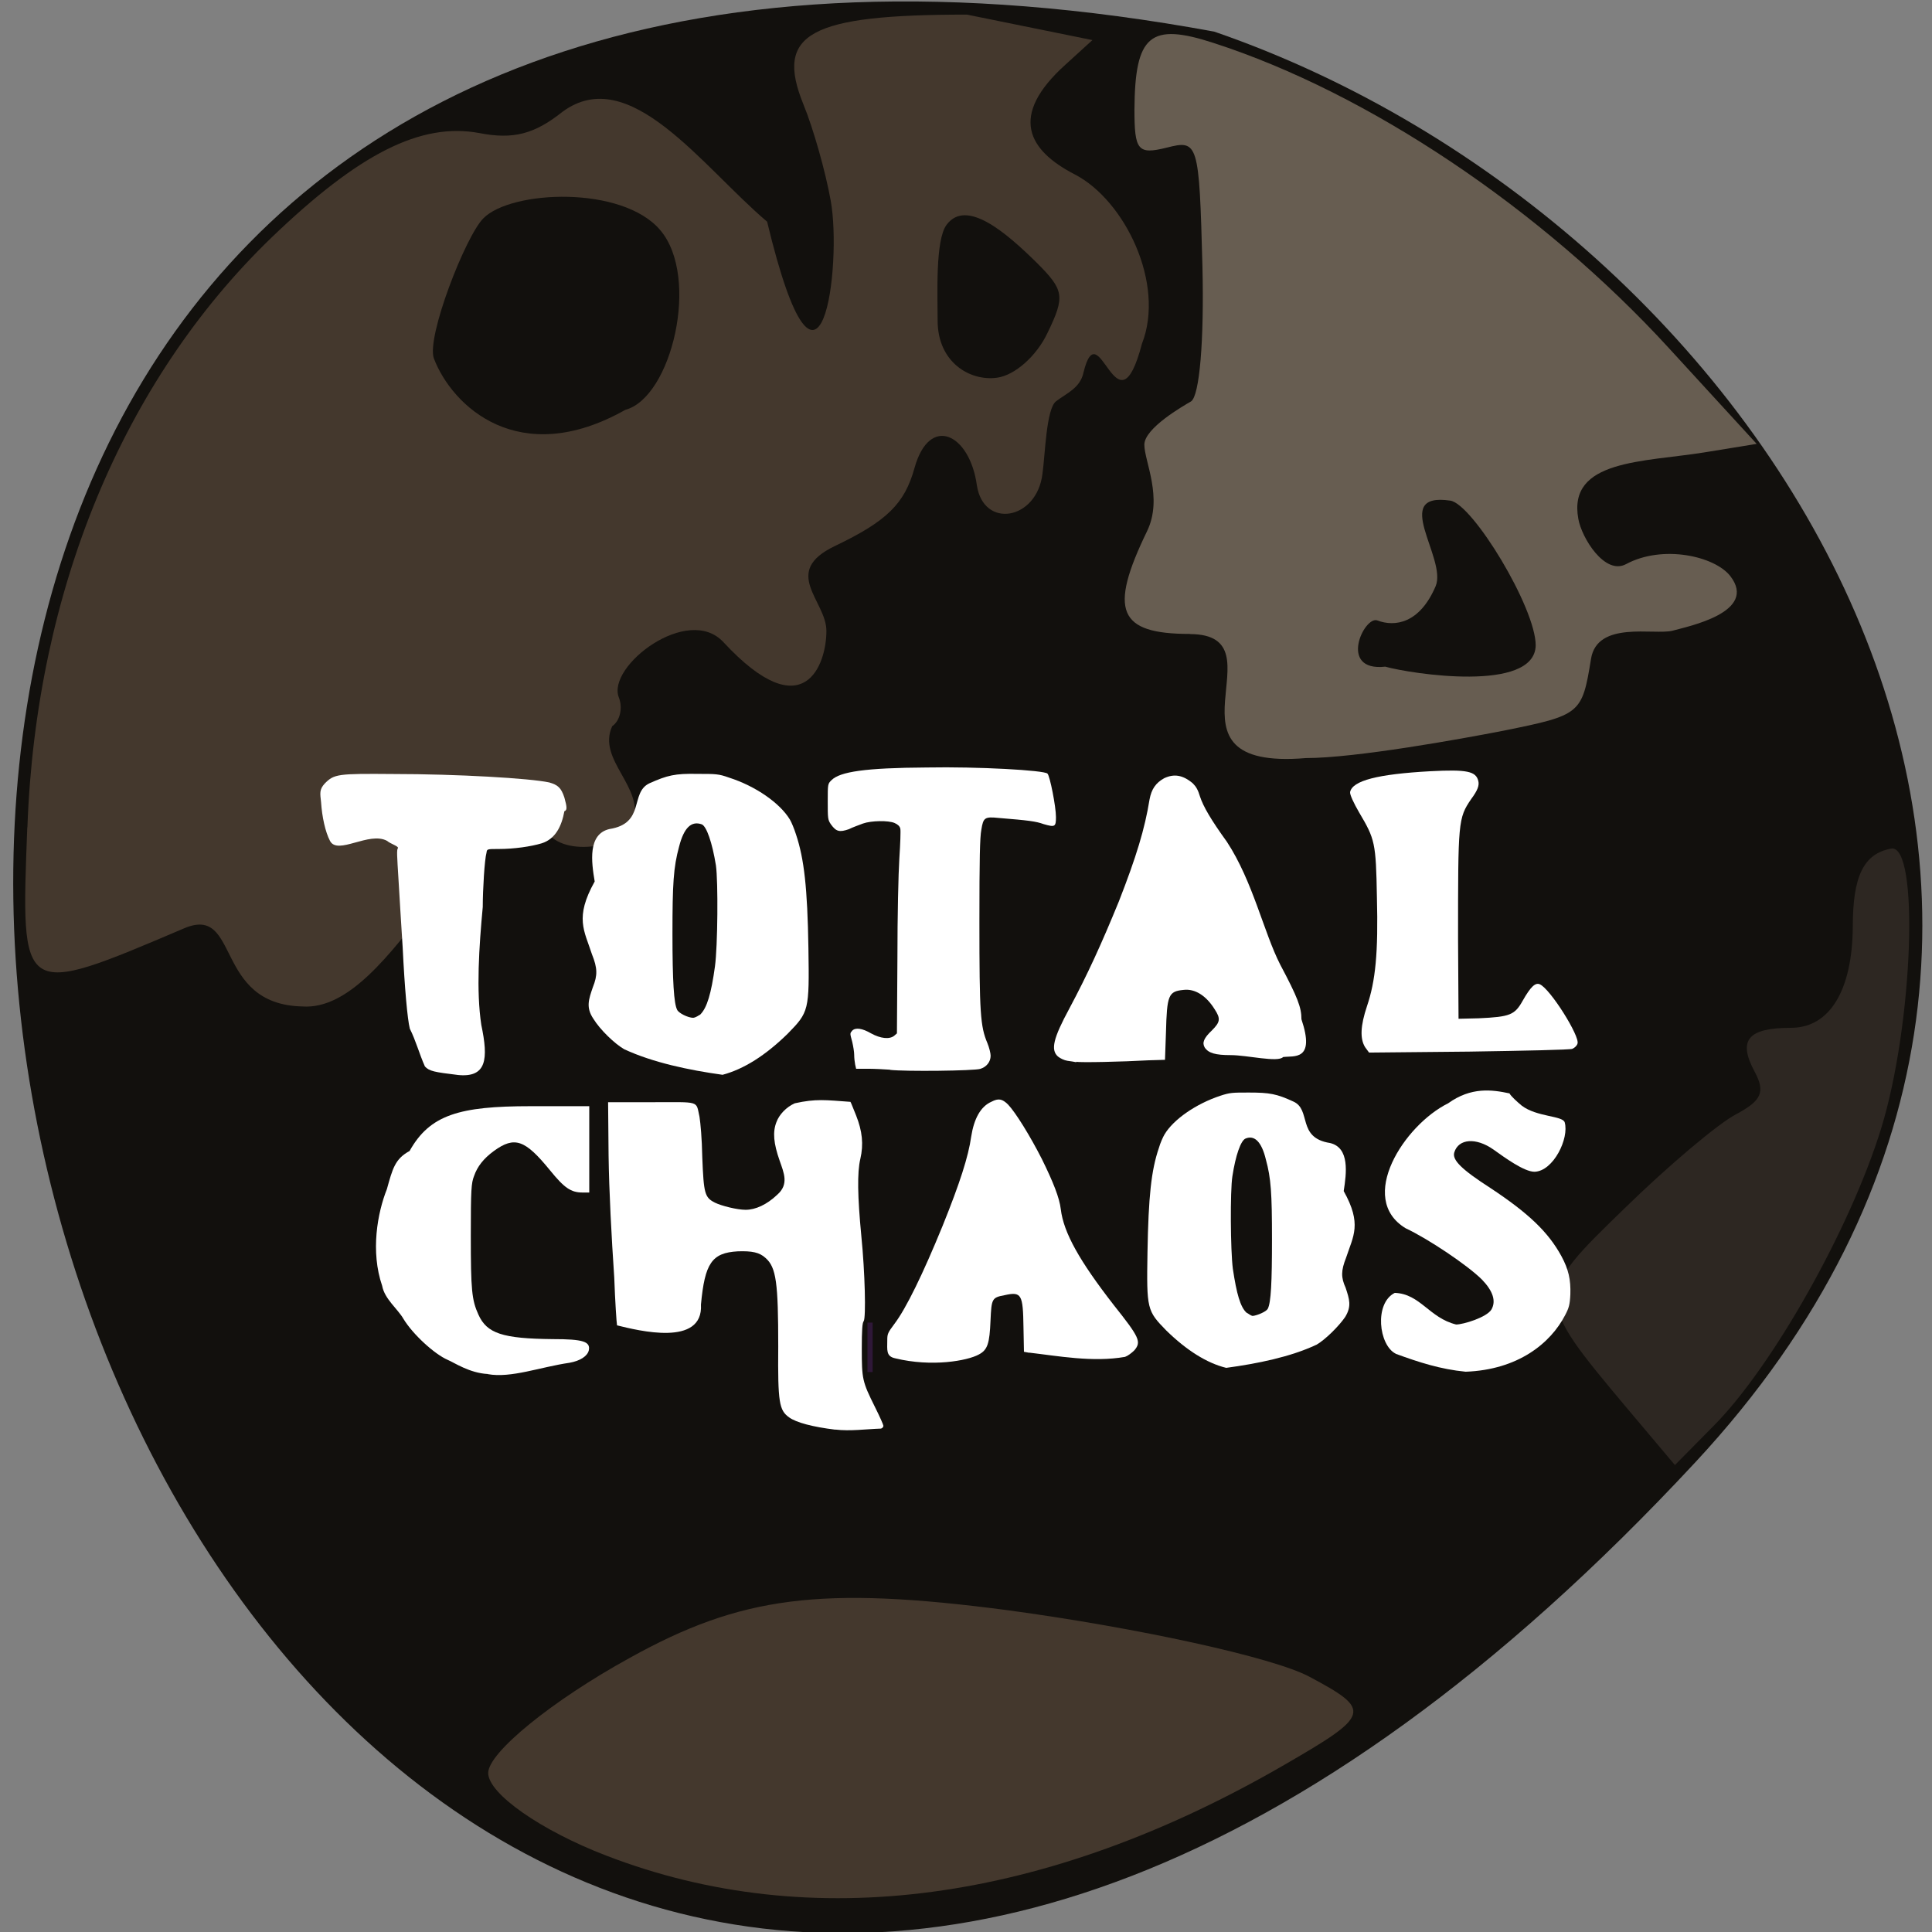 <svg xmlns="http://www.w3.org/2000/svg" viewBox="0 0 16 16"><rect x="0" y="0" width="16" height="16" fill="#808080" stroke="none"/><path d="m 14.04 12.11 c -13.172 14.168 -21.469 -15.07 -3.984 -11.848 c 4.613 1.59 8.215 7.297 3.984 11.848" fill="#120f0c" fill-opacity="0.996"/><path d="m 0.227 6.852 c 0.07 -1.957 0.793 -3.699 2.02 -4.883 c 0.727 -0.699 1.238 -0.957 1.723 -0.867 c 0.281 0.055 0.457 0.008 0.688 -0.176 c 0.555 -0.41 1.156 0.453 1.695 0.91 c 0.445 1.852 0.621 0.344 0.527 -0.172 c -0.043 -0.242 -0.145 -0.602 -0.227 -0.801 c -0.238 -0.586 0.051 -0.742 1.355 -0.742 l 1.039 0.211 l -0.223 0.203 c -0.473 0.426 -0.309 0.711 0.078 0.91 c 0.414 0.215 0.75 0.906 0.555 1.402 c -0.207 0.789 -0.355 -0.289 -0.484 0.238 c -0.027 0.129 -0.141 0.172 -0.227 0.238 c -0.082 0.063 -0.09 0.441 -0.113 0.602 c -0.047 0.383 -0.488 0.457 -0.543 0.094 c -0.059 -0.426 -0.391 -0.59 -0.516 -0.145 c -0.082 0.297 -0.227 0.441 -0.66 0.648 c -0.449 0.215 -0.07 0.453 -0.07 0.703 c 0 0.277 -0.184 0.813 -0.852 0.094 c -0.293 -0.32 -0.969 0.199 -0.867 0.457 c 0.035 0.09 0.008 0.195 -0.055 0.238 c -0.129 0.281 0.273 0.504 0.172 0.801 c -0.09 0.23 -0.664 0.293 -0.742 0.012 c -0.605 -0.34 -1.23 1.563 -1.996 1.508 c -0.738 -0.016 -0.512 -0.844 -0.977 -0.648 c -1.367 0.582 -1.355 0.582 -1.301 -0.836 m 8.449 -4.094 c 0.148 -0.305 0.137 -0.355 -0.09 -0.582 c -0.25 -0.246 -0.582 -0.535 -0.746 -0.313 c -0.094 0.125 -0.074 0.578 -0.074 0.793 c 0 0.344 0.266 0.504 0.492 0.473 c 0.148 -0.02 0.328 -0.18 0.418 -0.371 m -3.496 0.637 c 0.383 -0.102 0.621 -1.098 0.289 -1.488 c -0.313 -0.371 -1.234 -0.332 -1.465 -0.098 c -0.148 0.148 -0.473 0.984 -0.41 1.16 c 0.152 0.398 0.707 0.922 1.586 0.426" fill="#44382d"/><path d="m 9.855 5.25 c -0.594 0 -0.676 -0.191 -0.355 -0.852 c 0.133 -0.277 -0.023 -0.578 -0.023 -0.715 c 0 -0.137 0.32 -0.32 0.387 -0.359 c 0.07 -0.047 0.109 -0.5 0.094 -1.121 c -0.027 -1.027 -0.035 -1.047 -0.297 -0.98 c -0.238 0.059 -0.266 0.023 -0.266 -0.316 c 0.004 -0.617 0.129 -0.723 0.656 -0.551 c 1.281 0.414 2.715 1.375 3.77 2.527 l 0.727 0.793 l -0.43 0.07 c -0.508 0.082 -1.137 0.059 -1.047 0.551 c 0.027 0.156 0.219 0.469 0.395 0.375 c 0.305 -0.164 0.734 -0.066 0.863 0.098 c 0.234 0.301 -0.352 0.418 -0.477 0.453 c -0.152 0.039 -0.625 -0.086 -0.676 0.234 c -0.074 0.457 -0.086 0.465 -0.723 0.594 c -0.359 0.07 -1.23 0.227 -1.637 0.227 c -1.293 0.109 -0.176 -1.023 -0.961 -1.027 m 2.863 0.094 c 0 -0.313 -0.523 -1.172 -0.707 -1.199 c -0.5 -0.074 -0.027 0.477 -0.121 0.707 c -0.133 0.313 -0.34 0.34 -0.484 0.285 c -0.109 -0.039 -0.328 0.426 0.066 0.383 c 0.211 0.059 1.238 0.219 1.246 -0.176" fill="#675d51"/><path d="m 13.469 11.656 c -0.766 -0.914 -0.766 -0.922 -0.016 -1.648 c 0.363 -0.355 0.781 -0.707 0.926 -0.781 c 0.211 -0.113 0.242 -0.184 0.152 -0.352 c -0.141 -0.262 -0.055 -0.363 0.301 -0.363 c 0.32 0 0.508 -0.309 0.512 -0.836 c 0 -0.422 0.09 -0.605 0.316 -0.648 c 0.238 -0.047 0.184 1.461 -0.082 2.32 c -0.254 0.824 -0.898 1.969 -1.387 2.461 l -0.32 0.324" fill="#2d2722"/><path d="m 7.184 10.953 h 0.043 v 0.41 h -0.043" fill="#2f1838"/><g fill="#fff"><path d="m 8.914 8.797 c -0.016 -0.004 -0.047 -0.008 -0.074 -0.012 c -0.027 -0.004 -0.059 -0.02 -0.078 -0.035 c -0.063 -0.055 -0.039 -0.152 0.094 -0.398 c 0.152 -0.285 0.266 -0.535 0.41 -0.887 c 0.145 -0.371 0.215 -0.602 0.254 -0.844 c 0.016 -0.086 0.051 -0.137 0.121 -0.176 c 0.082 -0.039 0.156 -0.027 0.238 0.043 c 0.027 0.027 0.043 0.055 0.059 0.109 c 0.027 0.082 0.09 0.191 0.223 0.375 c 0.215 0.328 0.305 0.75 0.441 1.016 c 0.145 0.273 0.176 0.355 0.176 0.453 c 0.117 0.348 -0.063 0.301 -0.152 0.313 c -0.043 0.047 -0.297 -0.016 -0.434 -0.016 c -0.125 0 -0.184 -0.016 -0.215 -0.063 c -0.023 -0.039 -0.008 -0.078 0.059 -0.141 c 0.07 -0.07 0.074 -0.098 0.023 -0.176 c -0.07 -0.113 -0.164 -0.172 -0.258 -0.16 c -0.125 0.012 -0.137 0.043 -0.145 0.352 l -0.008 0.227 l -0.137 0.004 c -0.211 0.012 -0.566 0.02 -0.598 0.012"/><path d="m 11.559 11.211 c -0.141 -0.07 -0.18 -0.418 -0.008 -0.504 c 0.211 0.008 0.285 0.207 0.508 0.262 c 0.059 0 0.254 -0.059 0.293 -0.125 c 0.039 -0.07 0.012 -0.152 -0.078 -0.246 c -0.121 -0.121 -0.449 -0.34 -0.633 -0.426 c -0.406 -0.246 -0.012 -0.855 0.352 -1.035 c 0.191 -0.137 0.363 -0.113 0.508 -0.082 c 0.012 0.023 0.059 0.066 0.102 0.102 c 0.125 0.094 0.336 0.082 0.355 0.137 c 0.039 0.133 -0.094 0.406 -0.25 0.41 c -0.086 0 -0.246 -0.117 -0.34 -0.184 c -0.145 -0.102 -0.289 -0.09 -0.324 0.023 c -0.02 0.063 0.059 0.141 0.301 0.297 c 0.313 0.207 0.477 0.363 0.586 0.563 c 0.059 0.109 0.078 0.195 0.074 0.316 c -0.004 0.086 -0.012 0.113 -0.043 0.172 c -0.121 0.234 -0.391 0.453 -0.824 0.469 c -0.207 -0.02 -0.387 -0.078 -0.578 -0.148"/><path d="m 8.523 11.203 l -0.043 -0.008 l -0.004 -0.203 c -0.004 -0.273 -0.016 -0.297 -0.156 -0.266 c -0.105 0.02 -0.109 0.027 -0.117 0.211 c -0.008 0.188 -0.023 0.242 -0.098 0.281 c -0.094 0.051 -0.387 0.105 -0.691 0.031 c -0.078 -0.016 -0.066 -0.07 -0.066 -0.148 c 0 -0.055 0.004 -0.063 0.059 -0.137 c 0.098 -0.129 0.238 -0.418 0.398 -0.809 c 0.145 -0.359 0.215 -0.578 0.238 -0.742 c 0.023 -0.148 0.078 -0.25 0.168 -0.289 c 0.059 -0.031 0.09 -0.023 0.137 0.023 c 0.063 0.066 0.184 0.262 0.281 0.453 c 0.094 0.191 0.145 0.32 0.156 0.414 c 0.023 0.195 0.156 0.43 0.438 0.793 c 0.215 0.27 0.23 0.305 0.172 0.375 c -0.023 0.023 -0.055 0.047 -0.078 0.055 c -0.266 0.047 -0.559 -0.008 -0.793 -0.035"/><path d="m 6.918 11.84 c -0.188 -0.023 -0.324 -0.059 -0.383 -0.102 c -0.082 -0.059 -0.094 -0.121 -0.09 -0.586 c 0 -0.527 -0.016 -0.656 -0.105 -0.734 c -0.051 -0.047 -0.113 -0.059 -0.23 -0.055 c -0.215 0.012 -0.273 0.098 -0.305 0.441 c 0.02 0.352 -0.52 0.215 -0.695 0.172 c -0.004 -0.02 -0.016 -0.199 -0.023 -0.395 c -0.023 -0.34 -0.043 -0.715 -0.047 -1.012 l -0.004 -0.441 h 0.359 c 0.41 0 0.367 -0.016 0.398 0.121 c 0.008 0.051 0.02 0.176 0.023 0.336 c 0.012 0.301 0.02 0.332 0.105 0.375 c 0.055 0.027 0.184 0.059 0.254 0.059 c 0.082 0 0.176 -0.043 0.262 -0.125 c 0.098 -0.086 0.055 -0.18 0.02 -0.281 c -0.051 -0.145 -0.059 -0.238 -0.027 -0.32 c 0.023 -0.063 0.082 -0.125 0.152 -0.156 c 0.176 -0.039 0.254 -0.027 0.461 -0.012 c 0.004 0.004 0.023 0.055 0.047 0.113 c 0.051 0.129 0.063 0.238 0.035 0.359 c -0.027 0.113 -0.023 0.313 0.008 0.637 c 0.031 0.309 0.039 0.676 0.02 0.707 c -0.012 0.012 -0.016 0.078 -0.016 0.227 c 0 0.254 0.004 0.273 0.109 0.484 c 0.039 0.078 0.07 0.148 0.07 0.156 c 0 0.008 -0.008 0.02 -0.02 0.023 c -0.125 0.004 -0.254 0.023 -0.379 0.008"/><path d="m 4.04 11.379 c -0.152 -0.008 -0.277 -0.094 -0.332 -0.117 c -0.109 -0.047 -0.289 -0.211 -0.367 -0.34 c -0.047 -0.082 -0.156 -0.164 -0.176 -0.273 c -0.098 -0.285 -0.039 -0.605 0.039 -0.801 c 0.047 -0.168 0.066 -0.25 0.188 -0.316 c 0.168 -0.301 0.414 -0.371 1 -0.371 h 0.488 v 0.715 h -0.055 c -0.098 0 -0.152 -0.039 -0.27 -0.184 c -0.207 -0.254 -0.293 -0.285 -0.465 -0.16 c -0.086 0.063 -0.137 0.129 -0.164 0.207 c -0.023 0.059 -0.027 0.109 -0.027 0.496 c 0 0.449 0.008 0.531 0.063 0.652 c 0.07 0.156 0.199 0.199 0.617 0.203 c 0.25 0 0.313 0.02 0.297 0.094 c -0.012 0.047 -0.07 0.086 -0.16 0.102 c -0.242 0.035 -0.484 0.129 -0.676 0.094"/><path d="m 5.172 8.691 c -0.082 -0.047 -0.203 -0.164 -0.258 -0.254 c -0.063 -0.094 -0.039 -0.16 -0.004 -0.262 c 0.039 -0.098 0.039 -0.156 -0.008 -0.273 c -0.063 -0.195 -0.145 -0.301 0.023 -0.602 c -0.027 -0.16 -0.059 -0.391 0.121 -0.434 c 0.301 -0.047 0.168 -0.301 0.332 -0.379 c 0.148 -0.066 0.211 -0.082 0.398 -0.078 c 0.152 0 0.176 0 0.262 0.031 c 0.219 0.07 0.422 0.211 0.504 0.348 c 0.012 0.02 0.035 0.074 0.051 0.125 c 0.066 0.199 0.094 0.438 0.102 0.941 c 0.008 0.516 0.004 0.527 -0.172 0.707 c -0.184 0.18 -0.363 0.293 -0.539 0.34 c -0.281 -0.039 -0.578 -0.102 -0.813 -0.211 m 0.629 -0.289 c 0.055 -0.055 0.09 -0.172 0.121 -0.398 c 0.023 -0.168 0.027 -0.703 0.008 -0.836 c -0.031 -0.191 -0.078 -0.324 -0.117 -0.34 c -0.086 -0.031 -0.148 0.027 -0.188 0.184 c -0.047 0.172 -0.055 0.309 -0.055 0.723 c 0 0.395 0.012 0.578 0.039 0.629 c 0.012 0.027 0.09 0.066 0.133 0.066 c 0.027 -0.004 0.043 -0.02 0.059 -0.027"/><path d="m 10.902 11.137 c 0.074 -0.043 0.184 -0.152 0.238 -0.23 c 0.055 -0.09 0.035 -0.148 0.004 -0.242 c -0.039 -0.086 -0.039 -0.141 0.004 -0.25 c 0.059 -0.18 0.133 -0.277 -0.02 -0.551 c 0.023 -0.148 0.051 -0.359 -0.113 -0.398 c -0.277 -0.043 -0.152 -0.277 -0.305 -0.344 c -0.137 -0.063 -0.195 -0.074 -0.367 -0.074 c -0.137 0 -0.156 0 -0.238 0.027 c -0.199 0.066 -0.387 0.195 -0.461 0.32 c -0.012 0.02 -0.035 0.07 -0.047 0.113 c -0.063 0.184 -0.086 0.402 -0.094 0.863 c -0.008 0.473 -0.004 0.484 0.156 0.648 c 0.168 0.164 0.336 0.27 0.496 0.309 c 0.258 -0.035 0.531 -0.09 0.746 -0.191 m -0.578 -0.266 c -0.051 -0.047 -0.082 -0.156 -0.113 -0.363 c -0.02 -0.152 -0.023 -0.645 -0.004 -0.766 c 0.027 -0.176 0.07 -0.297 0.109 -0.313 c 0.074 -0.031 0.133 0.027 0.168 0.172 c 0.043 0.156 0.051 0.281 0.051 0.66 c 0 0.359 -0.008 0.527 -0.035 0.578 c -0.012 0.023 -0.086 0.055 -0.125 0.059 c -0.02 -0.004 -0.035 -0.02 -0.051 -0.027"/><path d="m 7.375 8.859 c -0.055 -0.004 -0.137 -0.008 -0.191 -0.008 h -0.094 l -0.008 -0.035 c -0.004 -0.02 -0.008 -0.055 -0.008 -0.082 c 0 -0.023 -0.008 -0.07 -0.016 -0.105 c -0.02 -0.074 -0.02 -0.07 0 -0.094 c 0.027 -0.027 0.082 -0.02 0.156 0.023 c 0.078 0.043 0.152 0.051 0.191 0.02 l 0.023 -0.02 l 0.004 -0.617 c 0 -0.363 0.008 -0.707 0.016 -0.832 c 0.008 -0.121 0.012 -0.23 0.008 -0.246 c -0.004 -0.02 -0.02 -0.035 -0.047 -0.047 c -0.051 -0.023 -0.195 -0.02 -0.262 0.004 c -0.031 0.012 -0.086 0.031 -0.117 0.047 c -0.078 0.027 -0.105 0.02 -0.148 -0.039 c -0.027 -0.039 -0.027 -0.051 -0.027 -0.191 c 0 -0.145 0 -0.145 0.031 -0.176 c 0.07 -0.07 0.277 -0.102 0.789 -0.105 c 0.422 -0.008 0.977 0.023 1 0.051 c 0.02 0.02 0.07 0.273 0.07 0.359 c 0 0.082 -0.008 0.086 -0.102 0.059 c -0.063 -0.023 -0.125 -0.031 -0.371 -0.051 c -0.117 -0.012 -0.129 -0.004 -0.145 0.098 c -0.012 0.063 -0.016 0.234 -0.016 0.766 c 0 0.754 0.008 0.863 0.066 1 c 0.016 0.039 0.027 0.086 0.027 0.105 c 0 0.051 -0.035 0.094 -0.086 0.109 c -0.051 0.016 -0.617 0.023 -0.75 0.008"/><path d="m 11.305 8.672 c -0.043 -0.07 -0.039 -0.176 0.016 -0.34 c 0.07 -0.207 0.094 -0.441 0.082 -0.902 c -0.008 -0.453 -0.016 -0.48 -0.148 -0.703 c -0.043 -0.074 -0.078 -0.148 -0.074 -0.168 c 0.02 -0.094 0.227 -0.148 0.664 -0.172 c 0.305 -0.016 0.379 0 0.398 0.082 c 0.008 0.035 -0.004 0.074 -0.059 0.148 c -0.109 0.16 -0.109 0.184 -0.109 1.16 l 0.004 0.66 l 0.168 -0.004 c 0.258 -0.012 0.297 -0.027 0.363 -0.145 c 0.066 -0.117 0.105 -0.152 0.141 -0.137 c 0.086 0.035 0.336 0.434 0.313 0.492 c -0.004 0.016 -0.023 0.035 -0.043 0.043 c -0.016 0.008 -0.402 0.016 -0.855 0.023 l -0.828 0.008"/></g><path d="m 5.02 15.367 c -0.539 -0.207 -0.977 -0.512 -0.977 -0.684 c 0 -0.168 0.527 -0.598 1.172 -0.953 c 0.922 -0.512 1.582 -0.598 3.129 -0.395 c 1.074 0.145 2.203 0.391 2.5 0.551 c 0.52 0.277 0.508 0.316 -0.203 0.727 c -1.98 1.148 -3.922 1.41 -5.621 0.754" fill="#44382d"/><path d="m 3.789 8.902 c -0.191 -0.023 -0.234 -0.031 -0.27 -0.07 c -0.047 -0.105 -0.074 -0.211 -0.125 -0.313 c -0.02 -0.078 -0.043 -0.34 -0.059 -0.668 c -0.012 -0.184 -0.027 -0.438 -0.035 -0.57 c -0.012 -0.195 -0.016 -0.246 -0.004 -0.258 c 0.004 -0.016 -0.063 -0.035 -0.09 -0.059 c -0.148 -0.082 -0.41 0.121 -0.473 0 c -0.039 -0.074 -0.066 -0.199 -0.074 -0.32 c -0.008 -0.074 -0.016 -0.105 0.031 -0.156 c 0.078 -0.078 0.105 -0.082 0.566 -0.078 c 0.527 0 1.133 0.035 1.293 0.07 c 0.07 0.02 0.098 0.043 0.125 0.125 c 0.023 0.082 0.023 0.105 0 0.113 c -0.023 0.125 -0.074 0.23 -0.188 0.266 c -0.09 0.027 -0.23 0.047 -0.355 0.047 c -0.098 0 -0.098 0 -0.102 0.031 c -0.016 0.055 -0.031 0.305 -0.031 0.449 c -0.031 0.332 -0.055 0.695 -0.012 0.977 c 0.059 0.281 0.047 0.441 -0.199 0.414" fill="#fff"/></svg>
